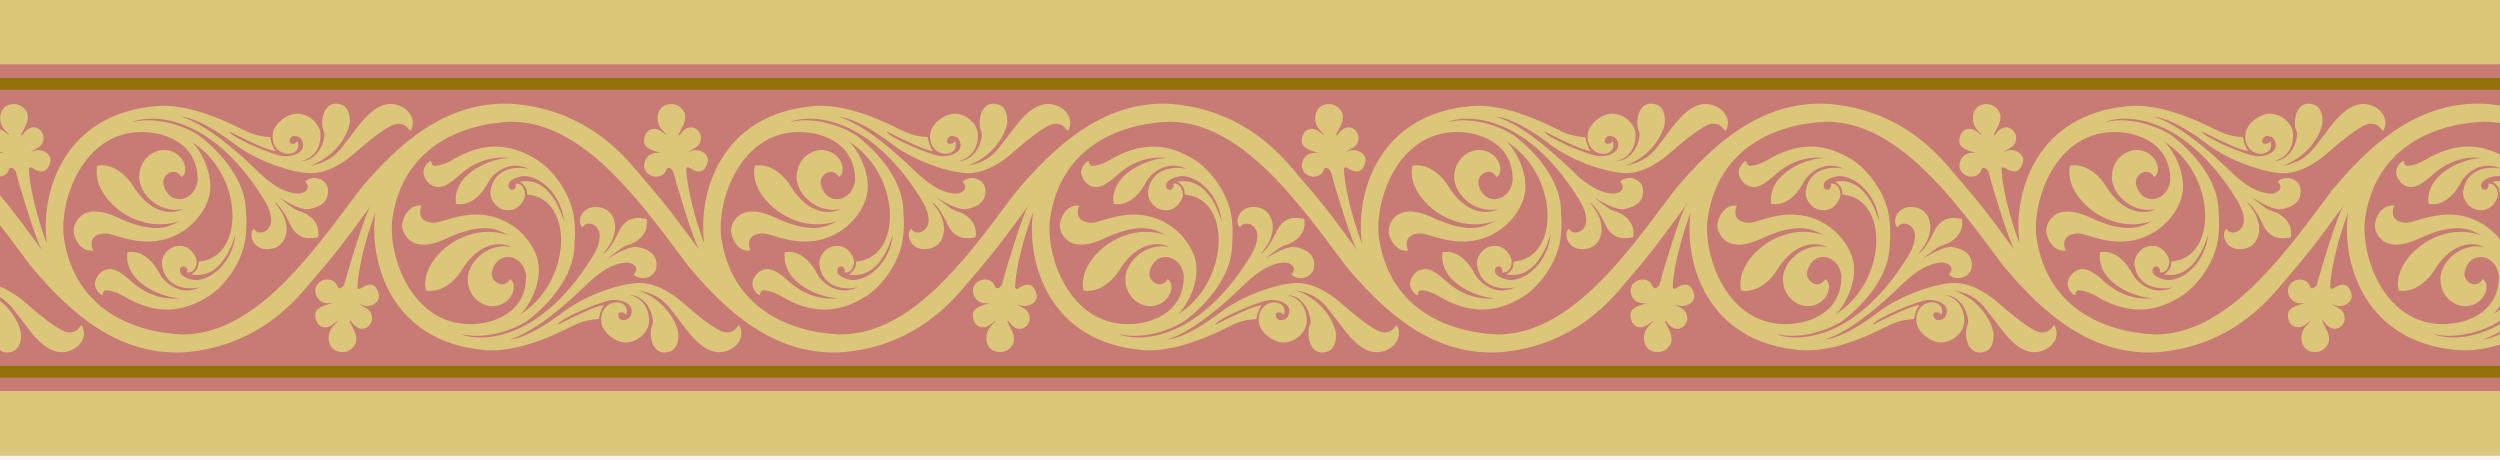 <svg width="375" height="69" viewBox="0 0 375 69" fill="none" xmlns="http://www.w3.org/2000/svg">
<rect x="0" y="0" width="375" height="69" fill="#333333" stroke="none"/>
<g clip-path="url(#clip0_50_2)">
<rect width="375" height="812" fill="#C87A75"/>
<rect y="68.297" width="375" height="77.583" fill="#F7F5F1"/>
<rect width="375" height="9.643" fill="#DCC67A"/>
<rect width="375" height="9.643" transform="matrix(1 0 0 -1 0 68.297)" fill="#DCC67A"/>
<rect y="11.721" width="375" height="1.746" fill="#917108"/>
<rect width="375" height="1.746" transform="matrix(1 0 0 -1 0 56.639)" fill="#917108"/>
<path fill-rule="evenodd" clip-rule="evenodd" d="M273.931 18.253C266.087 18.605 257.76 22.328 256.173 32.607C255.378 37.758 258.559 47.871 266.893 48.581C270.734 48.908 276.209 47.214 276.209 41.47C275.987 38.247 271.993 37.251 271.078 40.745C270.734 42.059 272.695 43.624 273.799 41.869C275.121 42.678 274.076 45.932 271.078 45.932C270.309 45.932 267.765 45.281 267.449 42.205C267.177 39.552 270.348 36.288 273.997 37.057C273.026 36.487 269.451 35.659 266.395 40.745C266.172 41.116 264.147 44.033 261.193 43.588C260.028 39.209 266.847 32.915 273.559 35.294C273.447 35.242 273.325 35.176 273.189 35.103C271.992 34.456 269.707 33.22 264.284 35.76C258.49 38.474 257.596 34.496 257.596 33.856C257.596 32.96 258.451 30.629 260.522 30.83C259.55 33.288 262.014 33.644 263.157 33.288C265.124 32.676 266.636 32.268 268.254 32.194C273.1 31.971 276.723 35.208 277.838 38.601C278.989 42.105 276.361 46.463 275.176 47.254C283.135 42.411 283.486 29.778 276.393 29.189C276.344 29.079 276.335 28.956 276.324 28.819C276.293 28.429 276.254 27.923 275.27 27.26C279.722 26.415 281.445 31.817 281.905 33.28C281.463 29.089 278.305 26.415 275.918 26.415C275.235 26.415 273.559 26.917 273.559 27.743V27.747C273.559 27.965 273.558 28.461 274.159 28.461C274.518 28.461 274.805 27.886 274.613 27.557C274.613 27.557 275.805 27.26 276.061 29.017C276.176 29.808 275.119 31.608 273.559 31.53C271.812 31.6 270.682 29.864 270.856 28.676C271.347 25.338 274.47 24.839 276.635 25.338C273.134 23.695 270.856 26.729 270.67 27.095C268.633 31.1 266.145 30.665 265.731 30.592C265.702 30.587 265.683 30.584 265.675 30.584C265.075 25.856 271.372 23.608 273.732 23.71C269.588 23.178 266.791 25.737 266.164 26.311C266.106 26.364 266.067 26.4 266.047 26.415C264.406 27.881 263.561 28.053 263.073 28.053C261.475 28.053 260.774 26.415 260.806 25.876C260.806 24.889 261.673 24.135 261.973 24.135C261.973 24.778 262.36 24.889 262.511 24.889C263.781 24.776 264.704 24.244 265.43 23.825C265.584 23.736 265.729 23.652 265.867 23.579C270.392 21.165 274.089 21.653 277.82 23.956C280.059 25.338 283.085 29.017 283.447 33.165C283.576 34.645 283.539 35.325 283.479 36.428C283.469 36.623 283.458 36.83 283.447 37.057C283.161 42.884 277.4 47.358 276.376 48.126C275.549 48.746 270.856 51.202 266.395 50.1C268.699 51.172 277.838 51.891 286.101 38.601C289.202 33.615 285.025 32.745 284.693 34.137C283.712 33.447 284.428 31.047 286.576 31.047C289.308 31.047 289.559 33.461 289.559 34.017C289.559 35.702 288.637 36.929 288.057 37.699C287.925 37.874 287.811 38.026 287.73 38.154C288.821 37.371 289.651 35.674 290.112 34.731C290.127 34.7 290.142 34.67 290.156 34.641C291.301 32.303 293.207 32.647 294.042 32.798C294.136 32.815 294.216 32.83 294.28 32.837C294.73 35.29 292.437 36.497 291.734 36.669C290.895 36.875 290.21 37.41 289.307 38.116C289.027 38.335 288.726 38.57 288.393 38.817C288.492 38.761 288.6 38.699 288.713 38.634C289.924 37.937 291.838 36.836 292.949 37.057C295.315 37.528 295.775 38.703 295.775 39.746C295.775 41.699 293.404 42.249 292.342 41.187C293.404 39.973 292.001 39.385 291.413 39.385C290.635 39.385 288.57 39.502 285.42 42.553C281.836 46.023 277.641 49.626 273.799 50.916C273.799 50.916 276.376 50.916 281.794 46.784C285.221 44.17 290.6 42.442 293.23 42.442C296.262 42.442 299.123 44.896 299.44 45.167L299.447 45.173C299.545 45.258 299.666 45.362 299.805 45.483C301.281 46.763 304.855 49.862 306.214 49.862C307.206 49.862 307.473 49.544 308.086 48.813C308.102 48.793 308.12 48.772 308.137 48.751C309.354 50.895 307.211 52.831 305.178 52.831C302.748 52.831 300.828 50.251 299.439 48.386C299.105 47.936 298.801 47.528 298.529 47.208C298.421 47.081 298.307 46.928 298.178 46.755C297.416 45.734 296.167 44.062 293.099 43.578C297.422 45.094 299.167 49.058 299.054 50.489C298.938 51.966 298.418 52.738 297.168 52.866C295.515 53.035 294.841 51.281 294.9 49.833C294.924 49.235 295.028 48.986 295.114 48.782C295.205 48.565 295.274 48.398 295.205 47.918C294.923 45.972 293.615 44.343 291.756 44.25C294.525 44.959 294.649 47.468 294.649 48.164C294.649 49.742 293.05 51.305 291.213 51.38C289.772 51.44 287.272 49.833 287.453 47.732C287.736 44.456 292.072 44.801 291.213 47.261C290.939 46.834 290.625 46.854 290.436 46.866C290.409 46.868 290.384 46.87 290.362 46.87C289.669 46.87 290.077 48.026 290.666 48.026C291.592 48.026 291.976 47.481 292.031 46.705C292.105 45.656 290.818 44.988 289.343 44.988C287.707 44.988 281.066 47.904 280.925 48.717C281.039 48.677 281.403 48.495 281.913 48.239C283.562 47.415 286.735 45.829 287.912 45.777C287.453 46.337 287.286 46.985 287.088 47.853C284.969 47.989 283.949 48.498 282.593 49.175C282.234 49.354 281.851 49.545 281.418 49.744L281.357 49.772C279.705 50.532 274.586 52.885 270.11 52.521C255.895 51.364 252.565 39.233 253.6 31.838C252.984 33.491 251.202 38.601 250.903 42.853C250.852 43.589 251.359 43.274 251.571 43.142C251.592 43.129 251.611 43.117 251.625 43.109C253.527 41.921 253.999 43.658 254.115 44.162C254.407 45.435 252.553 46.459 251.195 45.576C251.339 45.77 251.583 45.897 251.848 46.035C252.375 46.31 252.987 46.629 253.085 47.602C253.222 48.961 251.376 50.375 249.939 48.191C249.765 47.926 249.748 48.265 249.765 48.313C249.798 48.404 249.881 48.554 249.986 48.742C250.279 49.27 250.744 50.105 250.744 50.824C250.744 52.018 249.623 52.902 248.51 52.818C247.251 52.722 246.589 51.858 246.589 50.698C246.589 49.576 247.221 48.95 247.627 48.547C247.806 48.37 247.941 48.236 247.959 48.122C246.735 49.091 246.466 49.088 246.124 49.083C246.1 49.083 246.076 49.082 246.051 49.082C245.152 49.082 244.668 48.38 244.575 47.455C244.402 46.211 245.861 45.818 246.96 45.523C247.029 45.504 247.096 45.486 247.162 45.468C244.968 45.756 244.575 44.162 244.575 43.614C244.575 42.481 245.616 41.928 246.297 41.928C247.476 41.928 247.744 42.591 247.888 42.95C247.914 43.015 247.936 43.07 247.959 43.109C248.155 43.445 248.89 43.109 249.011 42.401C249.104 41.855 252.174 31.497 253.024 30.654C253.024 30.654 251.798 29.454 251.16 28.568C257.049 21.48 264.284 15.06 274.159 15.574C283.835 16.335 289.341 21.598 292.342 25.086C296.936 30.426 297.867 31.605 302.153 37.472C301.102 35.564 298.429 26.53 298.342 26.021C298.222 25.313 297.486 24.978 297.291 25.313C297.268 25.353 297.246 25.408 297.22 25.473C297.075 25.831 296.808 26.495 295.628 26.495C294.948 26.495 293.907 25.942 293.907 24.808C293.907 24.261 294.299 22.666 296.493 22.955C296.428 22.937 296.36 22.919 296.291 22.9C295.193 22.604 293.734 22.212 293.907 20.968C294 20.043 294.483 19.34 295.382 19.34C295.408 19.34 295.432 19.34 295.456 19.34C295.798 19.335 296.067 19.331 297.291 20.3C297.272 20.187 297.137 20.053 296.959 19.876C296.553 19.473 295.921 18.847 295.921 17.724C295.921 16.564 296.583 15.701 297.841 15.605C298.955 15.52 300.076 16.404 300.076 17.599C300.076 18.318 299.611 19.153 299.317 19.681C299.212 19.869 299.129 20.018 299.097 20.109C299.08 20.157 299.097 20.496 299.271 20.232C300.708 18.048 302.553 19.462 302.417 20.821C302.319 21.794 301.706 22.113 301.18 22.387C300.915 22.526 300.671 22.653 300.527 22.846C301.885 21.964 303.739 22.988 303.447 24.261C303.331 24.764 302.858 26.502 300.957 25.313C300.942 25.305 300.924 25.294 300.903 25.28C300.691 25.149 300.183 24.834 300.235 25.569C300.533 29.822 302.316 34.931 302.932 36.584C301.897 29.19 305.227 17.059 319.442 15.902C323.917 15.538 329.036 17.891 330.689 18.651L330.75 18.679C331.183 18.878 331.565 19.068 331.924 19.247C333.281 19.924 334.301 20.433 336.42 20.57C336.618 21.437 336.785 22.085 337.244 22.645C336.067 22.593 332.894 21.007 331.245 20.183C330.735 19.928 330.37 19.746 330.257 19.705C330.398 20.519 337.039 23.435 338.675 23.435C340.149 23.435 341.436 22.767 341.362 21.717C341.308 20.941 340.923 20.397 339.998 20.397C339.408 20.397 339 21.553 339.693 21.553C339.715 21.553 339.74 21.555 339.768 21.556C339.957 21.568 340.271 21.588 340.545 21.162C341.404 23.622 337.068 23.967 336.785 20.69C336.603 18.59 339.104 16.983 340.545 17.042C342.381 17.118 343.981 18.68 343.981 20.259C343.981 20.954 343.857 23.463 341.087 24.173C342.947 24.08 344.255 22.45 344.536 20.504C344.606 20.024 344.536 19.858 344.445 19.641C344.36 19.437 344.256 19.188 344.231 18.59C344.173 17.142 344.847 15.387 346.5 15.557C347.75 15.685 348.27 16.456 348.386 17.934C348.499 19.364 346.754 23.328 342.431 24.845C345.499 24.361 346.748 22.688 347.509 21.668C347.638 21.495 347.753 21.341 347.861 21.215C348.133 20.894 348.437 20.486 348.771 20.037C350.16 18.171 352.08 15.592 354.509 15.592C356.542 15.592 358.686 17.528 357.469 19.671L357.417 19.61C356.805 18.879 356.538 18.561 355.546 18.561C354.186 18.561 350.613 21.659 349.136 22.94C348.997 23.06 348.877 23.165 348.779 23.249L348.771 23.255C348.455 23.527 345.594 25.981 342.561 25.981C339.932 25.981 334.553 24.253 331.126 21.639C325.708 17.507 323.131 17.507 323.131 17.507C326.972 18.796 331.167 22.399 334.752 25.87C337.902 28.92 339.967 29.037 340.745 29.037C341.332 29.037 342.736 28.449 341.674 27.235C342.736 26.174 345.106 26.724 345.106 28.677C345.106 29.72 344.647 30.894 342.281 31.365C341.17 31.586 339.256 30.486 338.045 29.789C337.931 29.724 337.824 29.662 337.724 29.605C338.058 29.852 338.359 30.088 338.639 30.307C339.542 31.013 340.226 31.547 341.066 31.753C341.768 31.926 344.062 33.132 343.611 35.585C343.547 35.593 343.467 35.608 343.374 35.624C342.539 35.775 340.633 36.119 339.488 33.782C339.473 33.753 339.459 33.723 339.444 33.692C338.983 32.749 338.153 31.052 337.061 30.268C337.143 30.396 337.257 30.548 337.389 30.724C337.968 31.494 338.891 32.721 338.891 34.405C338.891 34.962 338.639 37.375 335.908 37.375C333.76 37.375 333.044 34.975 334.025 34.286C334.357 35.678 338.533 34.808 335.433 29.822C327.17 16.532 318.03 17.25 315.727 18.323C320.188 17.22 324.88 19.676 325.708 20.297C326.732 21.065 332.493 25.539 332.778 31.365C332.789 31.593 332.801 31.8 332.811 31.994C332.871 33.098 332.907 33.778 332.778 35.258C332.416 39.406 329.39 43.085 327.152 44.467C323.421 46.77 319.724 47.258 315.199 44.844C315.061 44.77 314.916 44.686 314.762 44.598C314.036 44.179 313.112 43.647 311.843 43.533C311.691 43.533 311.304 43.645 311.304 44.287C311.005 44.287 310.138 43.533 310.138 42.546C310.106 42.008 310.806 40.37 312.404 40.37C312.893 40.37 313.738 40.541 315.378 42.008C315.398 42.023 315.438 42.059 315.496 42.112C316.122 42.685 318.919 45.244 323.063 44.713C320.703 44.814 314.406 42.566 315.007 37.839C315.015 37.839 315.034 37.835 315.062 37.83C315.477 37.758 317.965 37.323 320.002 41.328C320.188 41.693 322.465 44.727 325.967 43.085C323.801 43.584 320.679 43.085 320.188 39.747C320.013 38.558 321.144 36.823 322.89 36.893C324.45 36.815 325.508 38.615 325.393 39.406C325.137 41.163 323.945 40.866 323.945 40.866C324.136 40.536 323.849 39.962 323.49 39.962C322.89 39.962 322.89 40.458 322.89 40.676V40.68C322.89 41.505 324.566 42.008 325.249 42.008C327.636 42.008 330.795 39.334 331.236 35.143C330.777 36.606 329.054 42.008 324.602 41.163C325.585 40.5 325.625 39.994 325.656 39.604C325.666 39.467 325.676 39.344 325.725 39.234C332.817 38.645 332.467 26.012 324.508 21.169C325.693 21.959 328.321 26.317 327.17 29.822C326.055 33.214 322.431 36.451 317.586 36.229C315.968 36.155 314.456 35.746 312.489 35.134C311.346 34.778 308.881 35.134 309.854 37.593C307.783 37.794 306.928 35.463 306.928 34.566C306.928 33.926 307.822 29.949 313.615 32.663C319.038 35.203 321.324 33.967 322.521 33.32C322.657 33.246 322.779 33.18 322.89 33.128C316.178 35.507 309.36 29.213 310.524 24.835C313.479 24.39 315.503 27.306 315.727 27.677C318.783 32.764 322.358 31.935 323.328 31.365C319.68 32.134 316.509 28.871 316.781 26.218C317.097 23.142 319.641 22.491 320.41 22.491C323.407 22.491 324.452 25.745 323.131 26.553C322.027 24.798 320.066 26.364 320.41 27.677C321.324 31.171 325.319 30.176 325.541 26.953C325.541 21.209 320.066 19.515 316.224 19.842C307.891 20.552 304.709 30.665 305.505 35.816C307.092 46.095 315.419 49.818 323.262 50.169C333.69 50.169 341.907 39.141 348.689 30.039C349.058 29.544 349.423 29.055 349.783 28.573C350.603 29.191 351.094 29.743 351.746 30.536C347.278 36.656 346.342 37.91 341.674 43.336C338.673 46.824 333.166 52.087 323.49 52.848C313.616 53.363 306.382 46.944 300.493 39.857C300.492 39.858 300.491 39.858 300.49 39.859C300.146 39.399 299.798 38.932 299.445 38.459C292.65 29.343 284.384 18.253 273.931 18.253Z" fill="#DCC67A"/>
<path fill-rule="evenodd" clip-rule="evenodd" d="M76.645 18.253C68.801 18.605 60.475 22.328 58.888 32.607C58.092 37.758 61.274 47.871 69.607 48.581C73.448 48.908 78.924 47.214 78.924 41.47C78.701 38.247 74.707 37.251 73.792 40.745C73.448 42.059 75.409 43.624 76.514 41.869C77.835 42.678 76.79 45.932 73.792 45.932C73.023 45.932 70.479 45.281 70.164 42.205C69.892 39.552 73.063 36.288 76.711 37.057C75.74 36.487 72.166 35.659 69.109 40.745C68.886 41.116 66.861 44.033 63.907 43.588C62.743 39.209 69.561 32.915 76.273 35.294C76.162 35.242 76.04 35.176 75.903 35.103C74.707 34.456 72.421 33.22 66.998 35.76C61.205 38.474 60.311 34.496 60.311 33.856C60.311 32.96 61.166 30.629 63.237 30.83C62.264 33.288 64.728 33.644 65.871 33.288C67.839 32.676 69.351 32.268 70.968 32.194C75.814 31.971 79.438 35.208 80.552 38.601C81.703 42.105 79.076 46.463 77.891 47.254C85.85 42.411 86.2 29.778 79.108 29.189C79.059 29.079 79.049 28.956 79.038 28.819C79.008 28.429 78.968 27.923 77.984 27.26C82.437 26.415 84.16 31.817 84.619 33.28C84.178 29.089 81.019 26.415 78.632 26.415C77.949 26.415 76.273 26.917 76.273 27.743V27.747C76.273 27.965 76.273 28.461 76.873 28.461C77.232 28.461 77.519 27.886 77.327 27.557C77.327 27.557 78.519 27.26 78.775 29.017C78.891 29.808 77.833 31.608 76.273 31.53C74.527 31.6 73.396 29.864 73.571 28.676C74.061 25.338 77.184 24.839 79.35 25.338C75.848 23.695 73.571 26.729 73.385 27.095C71.347 31.1 68.859 30.665 68.445 30.592C68.416 30.587 68.398 30.584 68.39 30.584C67.789 25.856 74.086 23.608 76.446 23.71C72.302 23.178 69.505 25.737 68.878 26.311C68.82 26.364 68.781 26.4 68.761 26.415C67.121 27.881 66.276 28.053 65.787 28.053C64.189 28.053 63.489 26.415 63.52 25.876C63.52 24.889 64.387 24.135 64.687 24.135C64.687 24.778 65.074 24.889 65.225 24.889C66.495 24.776 67.418 24.244 68.144 23.825C68.299 23.736 68.444 23.652 68.581 23.579C73.107 21.165 76.803 21.653 80.534 23.956C82.773 25.338 85.799 29.017 86.161 33.165C86.29 34.645 86.253 35.325 86.194 36.428C86.183 36.623 86.172 36.83 86.161 37.057C85.876 42.884 80.115 47.358 79.091 48.126C78.263 48.746 73.571 51.202 69.109 50.1C71.413 51.172 80.552 51.891 88.816 38.601C91.916 33.615 87.739 32.745 87.408 34.137C86.427 33.447 87.142 31.047 89.29 31.047C92.022 31.047 92.274 33.461 92.274 34.017C92.274 35.702 91.351 36.929 90.772 37.699C90.64 37.874 90.525 38.026 90.444 38.154C91.535 37.371 92.365 35.674 92.826 34.731C92.841 34.7 92.856 34.67 92.871 34.641C94.015 32.303 95.922 32.647 96.757 32.798C96.85 32.815 96.93 32.83 96.994 32.837C97.445 35.29 95.151 36.497 94.448 36.669C93.609 36.875 92.925 37.41 92.022 38.116C91.742 38.335 91.44 38.57 91.107 38.817C91.207 38.761 91.314 38.699 91.427 38.634C92.639 37.937 94.552 36.836 95.663 37.057C98.03 37.528 98.489 38.703 98.489 39.746C98.489 41.699 96.118 42.249 95.056 41.187C96.118 39.973 94.715 39.385 94.127 39.385C93.35 39.385 91.285 39.502 88.134 42.553C84.55 46.023 80.355 49.626 76.514 50.916C76.514 50.916 79.091 50.916 84.508 46.784C87.936 44.17 93.314 42.442 95.944 42.442C98.977 42.442 101.837 44.896 102.154 45.167L102.161 45.173C102.26 45.258 102.38 45.362 102.519 45.483C103.996 46.763 107.569 49.862 108.929 49.862C109.921 49.862 110.187 49.544 110.8 48.813C110.817 48.793 110.834 48.772 110.852 48.751C112.069 50.895 109.925 52.831 107.892 52.831C105.462 52.831 103.542 50.251 102.154 48.386C101.819 47.936 101.516 47.528 101.243 47.208C101.136 47.081 101.021 46.928 100.892 46.755C100.13 45.734 98.882 44.062 95.814 43.578C100.136 45.094 101.882 49.058 101.769 50.489C101.652 51.966 101.132 52.738 99.883 52.866C98.229 53.035 97.556 51.281 97.614 49.833C97.638 49.235 97.743 48.986 97.828 48.782C97.919 48.565 97.989 48.398 97.919 47.918C97.637 45.972 96.33 44.343 94.47 44.25C97.239 44.959 97.364 47.468 97.364 48.164C97.364 49.742 95.764 51.305 93.927 51.38C92.487 51.44 89.986 49.833 90.168 47.732C90.451 44.456 94.787 44.801 93.927 47.261C93.654 46.834 93.34 46.854 93.151 46.866C93.123 46.868 93.098 46.87 93.076 46.87C92.383 46.87 92.791 48.026 93.381 48.026C94.306 48.026 94.69 47.481 94.745 46.705C94.819 45.656 93.532 44.988 92.058 44.988C90.421 44.988 83.78 47.904 83.639 48.717C83.753 48.677 84.117 48.495 84.628 48.239C86.276 47.415 89.45 45.829 90.626 45.777C90.168 46.337 90 46.985 89.803 47.853C87.684 47.989 86.664 48.498 85.307 49.175C84.948 49.354 84.565 49.545 84.133 49.744L84.072 49.772C82.419 50.532 77.3 52.885 72.825 52.521C58.609 51.364 55.279 39.233 56.314 31.838C55.699 33.491 53.916 38.601 53.618 42.853C53.566 43.589 54.073 43.274 54.285 43.142C54.307 43.129 54.325 43.117 54.34 43.109C56.241 41.921 56.714 43.658 56.829 44.162C57.122 45.435 55.268 46.459 53.91 45.576C54.054 45.77 54.297 45.897 54.563 46.035C55.089 46.31 55.702 46.629 55.8 47.602C55.936 48.961 54.091 50.375 52.654 48.191C52.48 47.926 52.462 48.265 52.48 48.313C52.512 48.404 52.595 48.554 52.7 48.742C52.994 49.27 53.458 50.105 53.458 50.824C53.458 52.018 52.338 52.902 51.224 52.818C49.965 52.722 49.304 51.858 49.304 50.698C49.304 49.576 49.935 48.95 50.342 48.547C50.52 48.37 50.655 48.236 50.674 48.122C49.45 49.091 49.181 49.088 48.839 49.083C48.815 49.083 48.79 49.082 48.765 49.082C47.866 49.082 47.383 48.38 47.29 47.455C47.116 46.211 48.575 45.818 49.674 45.523C49.743 45.504 49.81 45.486 49.876 45.468C47.682 45.756 47.29 44.162 47.29 43.614C47.29 42.481 48.331 41.928 49.011 41.928C50.191 41.928 50.458 42.591 50.602 42.95C50.629 43.015 50.651 43.07 50.674 43.109C50.869 43.445 51.604 43.109 51.725 42.401C51.818 41.855 54.888 31.497 55.738 30.654C55.738 30.654 54.512 29.454 53.874 28.568C59.763 21.48 66.998 15.06 76.873 15.574C86.549 16.335 92.056 21.598 95.056 25.086C99.65 30.426 100.582 31.605 104.867 37.472C103.817 35.564 101.144 26.53 101.057 26.021C100.936 25.313 100.201 24.978 100.005 25.313C99.983 25.353 99.96 25.408 99.934 25.473C99.79 25.831 99.522 26.495 98.343 26.495C97.662 26.495 96.621 25.942 96.621 24.808C96.621 24.261 97.014 22.666 99.208 22.955C99.142 22.937 99.075 22.919 99.006 22.9C97.907 22.604 96.448 22.212 96.621 20.968C96.714 20.043 97.198 19.34 98.097 19.34C98.122 19.34 98.146 19.34 98.17 19.34C98.512 19.335 98.781 19.331 100.005 20.3C99.987 20.187 99.852 20.053 99.673 19.876C99.267 19.473 98.635 18.847 98.635 17.724C98.635 16.564 99.297 15.701 100.556 15.605C101.669 15.52 102.79 16.404 102.79 17.599C102.79 18.318 102.325 19.153 102.032 19.681C101.927 19.869 101.844 20.018 101.811 20.109C101.794 20.157 101.811 20.496 101.985 20.232C103.422 18.048 105.268 19.462 105.131 20.821C105.033 21.794 104.421 22.113 103.894 22.387C103.629 22.526 103.385 22.653 103.241 22.846C104.599 21.964 106.453 22.988 106.161 24.261C106.045 24.764 105.573 26.502 103.671 25.313C103.657 25.305 103.638 25.294 103.617 25.28C103.405 25.149 102.898 24.834 102.949 25.569C103.248 29.822 105.03 34.931 105.646 36.584C104.611 29.19 107.941 17.059 122.156 15.902C126.632 15.538 131.751 17.891 133.403 18.651L133.464 18.679C133.897 18.878 134.28 19.068 134.639 19.247C135.995 19.924 137.015 20.433 139.134 20.57C139.332 21.437 139.499 22.085 139.958 22.645C138.782 22.593 135.608 21.007 133.959 20.183C133.449 19.928 133.085 19.746 132.971 19.705C133.112 20.519 139.753 23.435 141.39 23.435C142.864 23.435 144.151 22.767 144.077 21.717C144.022 20.941 143.638 20.397 142.712 20.397C142.123 20.397 141.715 21.553 142.408 21.553C142.43 21.553 142.455 21.555 142.482 21.556C142.671 21.568 142.985 21.588 143.259 21.162C144.118 23.622 139.782 23.967 139.499 20.69C139.318 18.59 141.818 16.983 143.259 17.042C145.096 17.118 146.695 18.68 146.695 20.259C146.695 20.954 146.571 23.463 143.802 24.173C145.661 24.08 146.969 22.45 147.251 20.504C147.32 20.024 147.251 19.858 147.16 19.641C147.074 19.437 146.97 19.188 146.946 18.59C146.887 17.142 147.561 15.387 149.214 15.557C150.464 15.685 150.984 16.456 151.1 17.934C151.213 19.364 149.468 23.328 145.145 24.845C148.213 24.361 149.462 22.688 150.224 21.668C150.353 21.495 150.467 21.341 150.575 21.215C150.847 20.894 151.151 20.486 151.485 20.037C152.874 18.171 154.794 15.592 157.224 15.592C159.257 15.592 161.4 17.528 160.183 19.671L160.132 19.61C159.519 18.879 159.252 18.561 158.26 18.561C156.901 18.561 153.327 21.659 151.851 22.94C151.712 23.06 151.591 23.165 151.493 23.249L151.486 23.255C151.169 23.527 148.309 25.981 145.276 25.981C142.646 25.981 137.267 24.253 133.84 21.639C128.422 17.507 125.845 17.507 125.845 17.507C129.687 18.796 133.882 22.399 137.466 25.87C140.616 28.92 142.681 29.037 143.459 29.037C144.047 29.037 145.45 28.449 144.388 27.235C145.45 26.174 147.821 26.724 147.821 28.677C147.821 29.72 147.361 30.894 144.995 31.365C143.884 31.586 141.97 30.486 140.759 29.789C140.646 29.724 140.538 29.662 140.439 29.605C140.772 29.852 141.073 30.088 141.354 30.307C142.257 31.013 142.941 31.547 143.78 31.753C144.483 31.926 146.777 33.132 146.326 35.585C146.262 35.593 146.182 35.608 146.088 35.624C145.253 35.775 143.347 36.119 142.202 33.782C142.188 33.753 142.173 33.723 142.158 33.692C141.697 32.749 140.867 31.052 139.776 30.268C139.857 30.396 139.971 30.548 140.103 30.724C140.683 31.494 141.605 32.721 141.605 34.405C141.605 34.962 141.354 37.375 138.622 37.375C136.474 37.375 135.758 34.975 136.739 34.286C137.071 35.678 141.248 34.808 138.148 29.822C129.884 16.532 120.745 17.25 118.441 18.323C122.902 17.22 127.595 19.676 128.422 20.297C129.446 21.065 135.207 25.539 135.493 31.365C135.504 31.593 135.515 31.8 135.525 31.994C135.585 33.098 135.622 33.778 135.493 35.258C135.131 39.406 132.105 43.085 129.866 44.467C126.135 46.77 122.438 47.258 117.913 44.844C117.775 44.77 117.63 44.686 117.476 44.598C116.75 44.179 115.827 43.647 114.557 43.533C114.406 43.533 114.019 43.645 114.019 44.287C113.719 44.287 112.852 43.533 112.852 42.546C112.82 42.008 113.521 40.37 115.119 40.37C115.607 40.37 116.453 40.541 118.093 42.008C118.113 42.023 118.152 42.059 118.21 42.112C118.837 42.685 121.634 45.244 125.778 44.713C123.418 44.814 117.121 42.566 117.721 37.839C117.73 37.839 117.748 37.835 117.777 37.83C118.191 37.758 120.679 37.323 122.717 41.328C122.902 41.693 125.18 44.727 128.681 43.085C126.516 43.584 123.393 43.085 122.902 39.747C122.728 38.558 123.858 36.823 125.605 36.893C127.165 36.815 128.222 38.615 128.107 39.406C127.851 41.163 126.659 40.866 126.659 40.866C126.851 40.536 126.564 39.962 126.205 39.962C125.604 39.962 125.605 40.458 125.605 40.676V40.68C125.605 41.505 127.281 42.008 127.964 42.008C130.351 42.008 133.509 39.334 133.951 35.143C133.491 36.606 131.768 42.008 127.316 41.163C128.3 40.5 128.339 39.994 128.37 39.604C128.381 39.467 128.39 39.344 128.439 39.234C135.532 38.645 135.181 26.012 127.223 21.169C128.407 21.959 131.035 26.317 129.884 29.822C128.769 33.214 125.146 36.451 120.3 36.229C118.682 36.155 117.17 35.746 115.203 35.134C114.06 34.778 111.596 35.134 112.568 37.593C110.497 37.794 109.642 35.463 109.642 34.566C109.642 33.926 110.536 29.949 116.33 32.663C121.753 35.203 124.038 33.967 125.235 33.32C125.371 33.246 125.494 33.18 125.605 33.128C118.893 35.507 112.075 29.213 113.239 24.835C116.193 24.39 118.218 27.306 118.441 27.677C121.497 32.764 125.072 31.935 126.043 31.365C122.394 32.134 119.223 28.871 119.495 26.218C119.811 23.142 122.355 22.491 123.124 22.491C126.122 22.491 127.167 25.745 125.845 26.553C124.741 24.798 122.78 26.364 123.124 27.677C124.039 31.171 128.033 30.176 128.255 26.953C128.255 21.209 122.78 19.515 118.939 19.842C110.605 20.552 107.424 30.665 108.219 35.816C109.806 46.095 118.133 49.818 125.977 50.169C136.436 50.169 144.453 39.416 151.226 30.331C151.572 29.866 151.915 29.406 152.256 28.952C152.507 29.141 152.743 29.298 152.968 29.449C153.479 29.791 153.936 30.096 154.388 30.647C149.92 36.767 149.056 37.91 144.388 43.336C141.387 46.824 135.881 52.087 126.205 52.848C116.331 53.363 109.096 46.944 103.208 39.857C103.207 39.858 103.206 39.858 103.205 39.859C102.86 39.399 102.512 38.932 102.16 38.459C95.365 29.343 87.098 18.253 76.645 18.253Z" fill="#DCC67A"/>
<path fill-rule="evenodd" clip-rule="evenodd" d="M-21.968 18.253C-29.811 18.605 -38.138 22.328 -39.725 32.607C-40.52 37.758 -37.339 47.871 -29.006 48.581C-25.164 48.908 -19.689 47.214 -19.689 41.47C-19.911 38.247 -23.906 37.251 -24.82 40.745C-25.164 42.059 -23.203 43.624 -22.099 41.869C-20.777 42.678 -21.823 45.932 -24.82 45.932C-25.589 45.932 -28.133 45.281 -28.449 42.205C-28.721 39.552 -25.55 36.288 -21.902 37.057C-22.872 36.487 -26.447 35.659 -29.503 40.745C-29.726 41.116 -31.751 44.033 -34.706 43.588C-35.87 39.209 -29.052 32.915 -22.34 35.294C-22.451 35.242 -22.573 35.176 -22.709 35.103C-23.906 34.456 -26.192 33.22 -31.614 35.76C-37.408 38.474 -38.302 34.496 -38.302 33.856C-38.302 32.96 -37.447 30.629 -35.376 30.83C-36.349 33.288 -33.884 33.644 -32.741 33.288C-30.774 32.676 -29.262 32.268 -27.644 32.194C-22.799 31.971 -19.175 35.208 -18.06 38.601C-16.909 42.105 -19.537 46.463 -20.722 47.254C-12.763 42.411 -12.412 29.778 -19.505 29.189C-19.554 29.079 -19.563 28.956 -19.574 28.819C-19.605 28.429 -19.644 27.923 -20.628 27.26C-16.176 26.415 -14.453 31.817 -13.993 33.28C-14.435 29.089 -17.594 26.415 -19.981 26.415C-20.664 26.415 -22.34 26.917 -22.34 27.743V27.747C-22.34 27.965 -22.34 28.461 -21.739 28.461C-21.381 28.461 -21.093 27.886 -21.285 27.557C-21.285 27.557 -20.093 27.26 -19.837 29.017C-19.722 29.808 -20.78 31.608 -22.34 31.53C-24.086 31.6 -25.216 29.864 -25.042 28.676C-24.551 25.338 -21.429 24.839 -19.263 25.338C-22.765 23.695 -25.042 26.729 -25.228 27.095C-27.265 31.1 -29.753 30.665 -30.168 30.592C-30.196 30.587 -30.215 30.584 -30.223 30.584C-30.823 25.856 -24.527 23.608 -22.166 23.71C-26.311 23.178 -29.108 25.737 -29.734 26.311C-29.792 26.364 -29.831 26.4 -29.852 26.415C-31.492 27.881 -32.337 28.053 -32.825 28.053C-34.423 28.053 -35.124 26.415 -35.092 25.876C-35.092 24.889 -34.225 24.135 -33.926 24.135C-33.926 24.778 -33.539 24.889 -33.387 24.889C-32.118 24.776 -31.194 24.244 -30.468 23.825C-30.314 23.736 -30.169 23.652 -30.031 23.579C-25.506 21.165 -21.809 21.653 -18.078 23.956C-15.84 25.338 -12.813 29.017 -12.452 33.165C-12.322 34.645 -12.359 35.325 -12.419 36.428C-12.429 36.623 -12.441 36.83 -12.452 37.057C-12.737 42.884 -18.498 47.358 -19.522 48.126C-20.35 48.746 -25.042 51.202 -29.503 50.1C-27.2 51.172 -18.06 51.891 -9.797 38.601C-6.696 33.615 -10.873 32.745 -11.205 34.137C-12.186 33.447 -11.47 31.047 -9.322 31.047C-6.591 31.047 -6.339 33.461 -6.339 34.017C-6.339 35.702 -7.262 36.929 -7.841 37.699C-7.973 37.874 -8.087 38.026 -8.168 38.154C-7.077 37.371 -6.247 35.674 -5.786 34.731C-5.771 34.7 -5.756 34.67 -5.742 34.641C-4.597 32.303 -2.691 32.647 -1.856 32.798C-1.762 32.815 -1.683 32.83 -1.619 32.837C-1.168 35.29 -3.462 36.497 -4.164 36.669C-5.004 36.875 -5.688 37.41 -6.591 38.116C-6.871 38.335 -7.172 38.57 -7.506 38.817C-7.406 38.761 -7.299 38.699 -7.185 38.634C-5.974 37.937 -4.06 36.836 -2.949 37.057C-0.583 37.528 -0.123 38.703 -0.123 39.746C-0.123 41.699 -2.494 42.249 -3.556 41.187C-2.494 39.973 -3.897 39.385 -4.485 39.385C-5.263 39.385 -7.328 39.502 -10.478 42.553C-14.062 46.023 -18.258 49.626 -22.099 50.916C-22.099 50.916 -19.522 50.916 -14.104 46.784C-10.677 44.17 -5.298 42.442 -2.669 42.442C0.364 42.442 3.225 44.896 3.541 45.167L3.549 45.173C3.647 45.258 3.768 45.362 3.907 45.483C5.383 46.763 8.956 49.862 10.316 49.862C11.308 49.862 11.575 49.544 12.187 48.813C12.204 48.793 12.222 48.772 12.239 48.751C13.456 50.895 11.312 52.831 9.28 52.831C6.85 52.831 4.93 50.251 3.541 48.386C3.207 47.936 2.903 47.528 2.631 47.208C2.523 47.081 2.408 46.928 2.279 46.755C1.518 45.734 0.269 44.062 -2.799 43.578C1.524 45.094 3.269 49.058 3.156 50.489C3.04 51.966 2.52 52.738 1.27 52.866C-0.383 53.035 -1.057 51.281 -0.998 49.833C-0.974 49.235 -0.87 48.986 -0.784 48.782C-0.694 48.565 -0.624 48.398 -0.693 47.918C-0.975 45.972 -2.283 44.343 -4.142 44.25C-1.373 44.959 -1.249 47.468 -1.249 48.164C-1.249 49.742 -2.849 51.305 -4.685 51.38C-6.126 51.44 -8.626 49.833 -8.445 47.732C-8.162 44.456 -3.826 44.801 -4.685 47.261C-4.959 46.834 -5.273 46.854 -5.462 46.866C-5.49 46.868 -5.515 46.87 -5.537 46.87C-6.23 46.87 -5.822 48.026 -5.232 48.026C-4.307 48.026 -3.922 47.481 -3.867 46.705C-3.793 45.656 -5.08 44.988 -6.555 44.988C-8.191 44.988 -14.832 47.904 -14.973 48.717C-14.86 48.677 -14.495 48.495 -13.985 48.239C-12.336 47.415 -9.163 45.829 -7.986 45.777C-8.445 46.337 -8.612 46.985 -8.81 47.853C-10.929 47.989 -11.949 48.498 -13.306 49.175C-13.665 49.354 -14.047 49.545 -14.48 49.744L-14.541 49.772C-16.194 50.532 -21.313 52.885 -25.788 52.521C-40.003 51.364 -43.333 39.233 -42.298 31.838C-42.914 33.491 -44.697 38.601 -44.995 42.853C-45.047 43.589 -44.539 43.274 -44.327 43.142C-44.306 43.129 -44.287 43.117 -44.273 43.109C-42.372 41.921 -41.899 43.658 -41.783 44.162C-41.491 45.435 -43.345 46.459 -44.703 45.576C-44.559 45.77 -44.315 45.897 -44.05 46.035C-43.524 46.31 -42.911 46.629 -42.813 47.602C-42.676 48.961 -44.522 50.375 -45.959 48.191C-46.133 47.926 -46.15 48.265 -46.133 48.313C-46.1 48.404 -46.017 48.554 -45.913 48.742C-45.619 49.27 -45.154 50.105 -45.154 50.824C-45.154 52.018 -46.275 52.902 -47.389 52.818C-48.647 52.722 -49.309 51.858 -49.309 50.698C-49.309 49.576 -48.677 48.95 -48.271 48.547C-48.093 48.37 -47.957 48.236 -47.939 48.122C-49.163 49.091 -49.432 49.088 -49.774 49.083C-49.798 49.083 -49.822 49.082 -49.847 49.082C-50.746 49.082 -51.23 48.38 -51.323 47.455C-51.496 46.211 -50.037 45.818 -48.939 45.523C-48.87 45.504 -48.802 45.486 -48.736 45.468C-50.931 45.756 -51.323 44.162 -51.323 43.614C-51.323 42.481 -50.282 41.928 -49.602 41.928C-48.422 41.928 -48.155 42.591 -48.01 42.95C-47.984 43.015 -47.962 43.07 -47.939 43.109C-47.743 43.445 -47.008 43.109 -46.887 42.401C-46.794 41.855 -43.725 31.497 -42.875 30.654C-42.875 30.654 -44.1 29.454 -44.738 28.568C-38.85 21.48 -31.614 15.06 -21.739 15.574C-12.064 16.335 -6.557 21.598 -3.556 25.086C1.037 30.426 1.969 31.605 6.255 37.472C5.204 35.564 2.531 26.53 2.444 26.021C2.323 25.313 1.588 24.978 1.393 25.313C1.37 25.353 1.348 25.408 1.322 25.473C1.177 25.831 0.91 26.495 -0.27 26.495C-0.95 26.495 -1.991 25.942 -1.991 24.808C-1.991 24.261 -1.599 22.666 0.595 22.955C0.53 22.937 0.462 22.919 0.393 22.9C-0.705 22.604 -2.165 22.212 -1.991 20.968C-1.898 20.043 -1.415 19.34 -0.516 19.34C-0.491 19.34 -0.466 19.34 -0.442 19.34C-0.1 19.335 0.169 19.331 1.393 20.3C1.374 20.187 1.239 20.053 1.061 19.876C0.654 19.473 0.023 18.847 0.023 17.724C0.023 16.564 0.685 15.701 1.943 15.605C3.057 15.52 4.178 16.404 4.178 17.599C4.178 18.318 3.713 19.153 3.419 19.681C3.314 19.869 3.231 20.018 3.199 20.109C3.182 20.157 3.199 20.496 3.373 20.232C4.81 18.048 6.655 19.462 6.519 20.821C6.421 21.794 5.808 22.113 5.282 22.387C5.016 22.526 4.773 22.653 4.629 22.846C5.987 21.964 7.841 22.988 7.548 24.261C7.433 24.764 6.96 26.502 5.059 25.313C5.044 25.305 5.026 25.294 5.005 25.28C4.792 25.149 4.285 24.834 4.337 25.569C4.635 29.822 6.418 34.931 7.033 36.584C5.998 29.19 9.329 17.059 23.544 15.902C28.019 15.538 33.138 17.891 34.791 18.651L34.852 18.679C35.285 18.878 35.667 19.068 36.026 19.247C37.383 19.924 38.403 20.433 40.522 20.57C40.719 21.437 40.887 22.085 41.345 22.645C40.169 22.593 36.996 21.007 35.347 20.183C34.836 19.928 34.472 19.746 34.358 19.705C34.499 20.519 41.141 23.435 42.777 23.435C44.251 23.435 45.538 22.767 45.464 21.717C45.41 20.941 45.025 20.397 44.1 20.397C43.51 20.397 43.102 21.553 43.795 21.553C43.817 21.553 43.842 21.555 43.87 21.556C44.059 21.568 44.373 21.588 44.647 21.162C45.506 23.622 41.17 23.967 40.887 20.69C40.705 18.59 43.206 16.983 44.647 17.042C46.483 17.118 48.083 18.68 48.083 20.259C48.083 20.954 47.959 23.463 45.189 24.173C47.049 24.08 48.356 22.45 48.638 20.504C48.708 20.024 48.638 19.858 48.547 19.641C48.462 19.437 48.357 19.188 48.333 18.59C48.275 17.142 48.949 15.387 50.602 15.557C51.851 15.685 52.371 16.456 52.488 17.934C52.601 19.364 50.855 23.328 46.533 24.845C49.601 24.361 50.849 22.688 51.611 21.668C51.74 21.495 51.855 21.341 51.962 21.215C52.235 20.894 52.538 20.486 52.873 20.037C54.261 18.171 56.181 15.592 58.611 15.592C60.644 15.592 62.788 17.528 61.571 19.671L61.519 19.61C60.907 18.879 60.64 18.561 59.648 18.561C58.288 18.561 54.715 21.659 53.238 22.94C53.099 23.06 52.979 23.165 52.88 23.249L52.873 23.255C52.557 23.527 49.696 25.981 46.663 25.981C44.034 25.981 38.655 24.253 35.228 21.639C29.81 17.507 27.233 17.507 27.233 17.507C31.074 18.796 35.269 22.399 38.853 25.87C42.004 28.92 44.069 29.037 44.846 29.037C45.434 29.037 46.838 28.449 45.776 27.235C46.838 26.174 49.208 26.724 49.208 28.677C49.208 29.72 48.749 30.894 46.383 31.365C45.271 31.586 43.358 30.486 42.146 29.789C42.033 29.724 41.926 29.662 41.826 29.605C42.16 29.852 42.461 30.088 42.741 30.307C43.644 31.013 44.328 31.547 45.167 31.753C45.87 31.926 48.164 33.132 47.713 35.585C47.649 35.593 47.569 35.608 47.476 35.624C46.641 35.775 44.734 36.119 43.59 33.782C43.575 33.753 43.561 33.723 43.545 33.692C43.084 32.749 42.255 31.052 41.163 30.268C41.245 30.396 41.359 30.548 41.491 30.724C42.07 31.494 42.993 32.721 42.993 34.405C42.993 34.962 42.741 37.375 40.01 37.375C37.862 37.375 37.146 34.975 38.127 34.286C38.458 35.678 42.635 34.808 39.535 29.822C31.271 16.532 22.132 17.25 19.828 18.323C24.29 17.22 28.982 19.676 29.81 20.297C30.834 21.065 36.595 25.539 36.88 31.365C36.891 31.593 36.902 31.8 36.913 31.994C36.972 33.098 37.009 33.778 36.88 35.258C36.518 39.406 33.492 43.085 31.253 44.467C27.522 46.77 23.826 47.258 19.301 44.844C19.163 44.77 19.018 44.686 18.863 44.598C18.137 44.179 17.214 43.647 15.944 43.533C15.793 43.533 15.406 43.645 15.406 44.287C15.106 44.287 14.239 43.533 14.239 42.546C14.208 42.008 14.908 40.37 16.506 40.37C16.995 40.37 17.84 40.541 19.48 42.008C19.5 42.023 19.54 42.059 19.598 42.112C20.224 42.685 23.021 45.244 27.165 44.713C24.805 44.814 18.508 42.566 19.109 37.839C19.117 37.839 19.136 37.835 19.164 37.83C19.578 37.758 22.067 37.323 24.104 41.328C24.29 41.693 26.567 44.727 30.069 43.085C27.903 43.584 24.78 43.085 24.29 39.747C24.115 38.558 25.246 36.823 26.992 36.893C28.552 36.815 29.61 38.615 29.495 39.406C29.238 41.163 28.046 40.866 28.046 40.866C28.238 40.536 27.951 39.962 27.592 39.962C26.992 39.962 26.992 40.458 26.992 40.676V40.68C26.992 41.505 28.668 42.008 29.351 42.008C31.738 42.008 34.897 39.334 35.338 35.143C34.879 36.606 33.156 42.008 28.703 41.163C29.687 40.5 29.727 39.994 29.758 39.604C29.768 39.467 29.778 39.344 29.827 39.234C36.919 38.645 36.569 26.012 28.61 21.169C29.795 21.959 32.423 26.317 31.271 29.822C30.157 33.214 26.533 36.451 21.688 36.229C20.07 36.155 18.558 35.746 16.59 35.134C15.448 34.778 12.983 35.134 13.956 37.593C11.885 37.794 11.03 35.463 11.03 34.566C11.03 33.926 11.924 29.949 17.717 32.663C23.14 35.203 25.426 33.967 26.622 33.32C26.759 33.246 26.881 33.18 26.992 33.128C20.28 35.507 13.462 29.213 14.626 24.835C17.581 24.39 19.605 27.306 19.828 27.677C22.885 32.764 26.459 31.935 27.43 31.365C23.782 32.134 20.611 28.871 20.883 26.218C21.198 23.142 23.742 22.491 24.511 22.491C27.509 22.491 28.554 25.745 27.233 26.553C26.128 24.798 24.168 26.364 24.511 27.677C25.426 31.171 29.42 30.176 29.643 26.953C29.643 21.209 24.167 19.515 20.326 19.842C11.993 20.552 8.811 30.665 9.607 35.816C11.194 46.095 19.52 49.818 27.364 50.169C37.787 50.169 46.002 39.142 52.782 30.041C53.155 29.542 53.523 29.048 53.887 28.561C54.509 29.03 54.899 29.531 55.336 30.092C55.475 30.271 55.618 30.455 55.776 30.647C51.308 36.767 50.444 37.91 45.776 43.336C42.775 46.824 37.268 52.087 27.592 52.848C17.718 53.363 10.483 46.944 4.595 39.857C4.594 39.858 4.593 39.858 4.592 39.859C4.248 39.399 3.9 38.932 3.547 38.459C-3.248 29.343 -11.514 18.253 -21.968 18.253Z" fill="#DCC67A"/>
<path fill-rule="evenodd" clip-rule="evenodd" d="M224.623 50.169C216.78 49.818 208.453 46.095 206.866 35.816C206.07 30.665 209.252 20.552 217.585 19.842C221.427 19.514 226.902 21.209 226.902 26.953C226.68 30.176 222.685 31.171 221.771 27.677C221.427 26.363 223.388 24.798 224.492 26.553C225.813 25.745 224.768 22.491 221.771 22.491C221.002 22.491 218.458 23.142 218.142 26.218C217.87 28.871 221.041 32.134 224.689 31.365C223.719 31.935 220.144 32.764 217.088 27.677C216.865 27.306 214.84 24.39 211.885 24.835C210.721 29.213 217.539 35.507 224.251 33.128C224.14 33.18 224.018 33.246 223.882 33.32C222.685 33.967 220.399 35.203 214.977 32.662C209.183 29.949 208.289 33.926 208.289 34.566C208.289 35.463 209.144 37.794 211.215 37.593C210.242 35.134 212.707 34.778 213.85 35.134C215.817 35.746 217.329 36.155 218.947 36.229C223.792 36.451 227.416 33.214 228.531 29.822C229.682 26.317 227.054 21.959 225.869 21.169C233.828 26.012 234.178 38.645 227.086 39.234C227.037 39.344 227.028 39.466 227.017 39.603C226.986 39.993 226.947 40.5 225.963 41.163C230.415 42.008 232.138 36.606 232.597 35.143C232.156 39.334 228.997 42.008 226.61 42.008C225.927 42.008 224.251 41.505 224.251 40.68V40.676C224.251 40.458 224.251 39.962 224.851 39.962C225.21 39.962 225.498 40.536 225.306 40.866C225.306 40.866 226.498 41.163 226.754 39.406C226.869 38.615 225.811 36.815 224.251 36.893C222.505 36.823 221.375 38.558 221.549 39.747C222.04 43.085 225.162 43.583 227.328 43.085C223.826 44.727 221.549 41.693 221.363 41.328C219.326 37.323 216.838 37.758 216.423 37.83C216.395 37.835 216.376 37.839 216.368 37.839C215.767 42.566 222.064 44.814 224.424 44.713C220.28 45.244 217.483 42.685 216.857 42.112C216.799 42.059 216.759 42.023 216.739 42.008C215.099 40.541 214.254 40.369 213.765 40.369C212.167 40.369 211.467 42.008 211.499 42.546C211.499 43.533 212.366 44.287 212.665 44.287C212.665 43.645 213.052 43.533 213.204 43.533C214.473 43.647 215.397 44.179 216.123 44.597C216.277 44.686 216.422 44.77 216.56 44.843C221.085 47.258 224.782 46.77 228.513 44.467C230.751 43.085 233.777 39.406 234.139 35.258C234.268 33.778 234.232 33.098 234.172 31.994C234.162 31.8 234.15 31.593 234.139 31.365C233.854 25.539 228.093 21.065 227.069 20.297C226.241 19.676 221.549 17.22 217.088 18.323C219.391 17.25 228.531 16.532 236.794 29.822C239.894 34.808 235.718 35.678 235.386 34.286C234.405 34.975 235.121 37.375 237.269 37.375C240 37.375 240.252 34.962 240.252 34.405C240.252 32.721 239.329 31.494 238.75 30.724C238.618 30.548 238.504 30.396 238.422 30.268C239.514 31.051 240.344 32.749 240.805 33.692C240.82 33.723 240.835 33.753 240.849 33.782C241.994 36.119 243.9 35.775 244.735 35.624C244.828 35.608 244.908 35.593 244.972 35.585C245.423 33.132 243.129 31.926 242.427 31.753C241.587 31.547 240.903 31.013 240 30.307C239.72 30.088 239.419 29.852 239.085 29.605C239.185 29.662 239.292 29.724 239.406 29.789C240.617 30.486 242.531 31.586 243.642 31.365C246.008 30.894 246.467 29.72 246.467 28.677C246.467 26.723 244.097 26.173 243.035 27.235C244.097 28.449 242.694 29.037 242.106 29.037C241.328 29.037 239.263 28.92 236.113 25.87C232.528 22.399 228.333 18.796 224.492 17.506C224.492 17.506 227.069 17.506 232.487 21.639C235.914 24.252 241.293 25.98 243.922 25.98C246.955 25.98 249.816 23.527 250.132 23.255L250.14 23.249C250.238 23.165 250.358 23.06 250.498 22.94C251.974 21.659 255.547 18.561 256.907 18.561C257.899 18.561 258.166 18.879 258.778 19.61L258.83 19.671C260.047 17.528 257.903 15.592 255.87 15.592C253.441 15.592 251.521 18.171 250.132 20.037C249.798 20.486 249.494 20.894 249.222 21.215C249.114 21.341 248.999 21.495 248.87 21.668C248.109 22.688 246.86 24.361 243.792 24.845C248.115 23.328 249.86 19.364 249.747 17.933C249.631 16.456 249.111 15.684 247.861 15.557C246.208 15.387 245.534 17.142 245.593 18.59C245.617 19.188 245.721 19.437 245.807 19.641C245.897 19.858 245.967 20.024 245.898 20.504C245.616 22.45 244.308 24.079 242.448 24.173C245.218 23.463 245.342 20.954 245.342 20.259C245.342 18.68 243.742 17.118 241.906 17.042C240.465 16.983 237.964 18.59 238.146 20.69C238.429 23.967 242.765 23.622 241.906 21.162C241.632 21.588 241.318 21.568 241.129 21.556C241.101 21.555 241.076 21.553 241.054 21.553C240.361 21.553 240.769 20.397 241.359 20.397C242.284 20.397 242.669 20.941 242.724 21.717C242.798 22.767 241.511 23.434 240.036 23.434C238.4 23.434 231.759 20.519 231.618 19.705C231.731 19.746 232.096 19.928 232.606 20.183C234.255 21.007 237.428 22.593 238.605 22.645C238.146 22.085 237.979 21.437 237.781 20.57C235.662 20.433 234.642 19.924 233.285 19.247C232.926 19.068 232.544 18.878 232.111 18.679L232.05 18.651C230.397 17.891 225.278 15.538 220.803 15.902C206.588 17.059 203.258 29.19 204.293 36.584C203.677 34.931 201.894 29.822 201.596 25.569C201.544 24.834 202.052 25.149 202.264 25.28C202.285 25.294 202.304 25.305 202.318 25.313C204.219 26.502 204.692 24.764 204.808 24.261C205.1 22.988 203.246 21.963 201.888 22.846C202.032 22.653 202.276 22.526 202.541 22.387C203.067 22.113 203.68 21.793 203.778 20.821C203.914 19.462 202.069 18.048 200.632 20.232C200.458 20.496 200.441 20.157 200.458 20.109C200.49 20.018 200.574 19.869 200.678 19.681C200.972 19.153 201.437 18.318 201.437 17.598C201.437 16.404 200.316 15.52 199.202 15.605C197.944 15.701 197.282 16.564 197.282 17.724C197.282 18.847 197.914 19.473 198.32 19.876C198.498 20.053 198.634 20.186 198.652 20.3C197.428 19.331 197.159 19.335 196.817 19.34C196.793 19.34 196.769 19.34 196.744 19.34C195.845 19.34 195.361 20.043 195.268 20.968C195.095 22.212 196.554 22.604 197.652 22.9C197.721 22.918 197.789 22.937 197.855 22.954C195.66 22.666 195.268 24.261 195.268 24.808C195.268 25.942 196.309 26.494 196.989 26.494C198.169 26.494 198.436 25.831 198.581 25.473C198.607 25.408 198.629 25.353 198.652 25.313C198.847 24.978 199.583 25.313 199.704 26.021C199.79 26.53 202.463 35.564 203.514 37.472C199.228 31.604 198.297 30.426 193.703 25.086C190.702 21.598 185.196 16.335 175.52 15.574C165.645 15.06 158.153 21.866 152.264 28.954C152.902 29.841 154.385 30.653 154.385 30.653C153.535 31.497 150.465 41.855 150.372 42.401C150.251 43.109 149.516 43.445 149.32 43.109C149.298 43.07 149.275 43.015 149.249 42.95C149.105 42.591 148.837 41.928 147.658 41.928C146.977 41.928 145.936 42.481 145.936 43.614C145.936 44.162 146.329 45.756 148.523 45.468C148.457 45.486 148.39 45.504 148.321 45.523C147.222 45.818 145.763 46.211 145.936 47.455C146.029 48.38 146.513 49.082 147.412 49.082C147.437 49.082 147.461 49.083 147.485 49.083C147.827 49.088 148.097 49.091 149.32 48.122C149.302 48.236 149.167 48.37 148.988 48.547C148.582 48.95 147.95 49.576 147.95 50.698C147.95 51.858 148.612 52.722 149.871 52.818C150.984 52.902 152.105 52.018 152.105 50.824C152.105 50.105 151.64 49.27 151.347 48.742C151.242 48.553 151.159 48.404 151.126 48.313C151.109 48.265 151.126 47.926 151.3 48.19C152.737 50.374 154.583 48.961 154.446 47.602C154.349 46.629 153.736 46.309 153.209 46.035C152.944 45.897 152.701 45.77 152.556 45.576C153.914 46.459 155.768 45.435 155.476 44.162C155.36 43.658 154.888 41.921 152.986 43.109C152.972 43.117 152.954 43.129 152.932 43.142C152.72 43.274 152.213 43.589 152.264 42.853C152.563 38.601 154.346 33.491 154.961 31.838C153.926 39.233 157.256 51.364 171.471 52.52C175.947 52.885 181.066 50.532 182.719 49.772L182.719 49.772L182.78 49.744C183.212 49.545 183.595 49.354 183.954 49.175C185.31 48.498 186.33 47.989 188.449 47.853C188.647 46.985 188.814 46.337 189.273 45.777C188.097 45.829 184.923 47.415 183.275 48.239C182.764 48.494 182.4 48.676 182.286 48.717C182.427 47.904 189.068 44.988 190.705 44.988C192.179 44.988 193.466 45.656 193.392 46.705C193.337 47.481 192.953 48.026 192.027 48.026C191.438 48.026 191.03 46.87 191.723 46.87C191.745 46.87 191.77 46.868 191.797 46.866C191.987 46.854 192.3 46.834 192.574 47.261C193.433 44.801 189.097 44.456 188.814 47.732C188.633 49.832 191.133 51.44 192.574 51.38C194.411 51.305 196.01 49.742 196.01 48.164C196.01 47.468 195.886 44.959 193.117 44.25C194.976 44.343 196.284 45.972 196.566 47.918C196.635 48.398 196.566 48.565 196.475 48.782C196.389 48.986 196.285 49.235 196.261 49.832C196.202 51.281 196.876 53.035 198.529 52.866C199.779 52.738 200.299 51.966 200.415 50.489C200.528 49.058 198.783 45.094 194.46 43.578C197.528 44.061 198.777 45.734 199.539 46.755C199.668 46.927 199.783 47.081 199.89 47.208C200.162 47.528 200.466 47.936 200.8 48.385C202.189 50.251 204.109 52.831 206.539 52.831C208.572 52.831 210.715 50.895 209.498 48.751C209.481 48.772 209.464 48.793 209.447 48.813C208.834 49.544 208.567 49.862 207.576 49.862C206.216 49.862 202.642 46.763 201.166 45.483C201.027 45.362 200.906 45.258 200.808 45.173L200.801 45.167C200.484 44.896 197.624 42.442 194.591 42.442C191.961 42.442 186.582 44.17 183.155 46.784C177.737 50.916 175.16 50.916 175.16 50.916C179.002 49.626 183.197 46.023 186.781 42.553C189.931 39.502 191.996 39.385 192.774 39.385C193.362 39.385 194.765 39.973 193.703 41.187C194.765 42.249 197.136 41.699 197.136 39.746C197.136 38.703 196.676 37.528 194.31 37.057C193.199 36.836 191.285 37.937 190.074 38.634C189.961 38.699 189.854 38.761 189.754 38.817C190.087 38.57 190.388 38.335 190.669 38.116C191.572 37.41 192.256 36.875 193.095 36.669C193.798 36.497 196.092 35.29 195.641 32.837C195.577 32.829 195.497 32.815 195.403 32.798C194.569 32.647 192.662 32.303 191.517 34.641C191.503 34.67 191.488 34.7 191.473 34.731C191.012 35.674 190.182 37.371 189.091 38.154C189.172 38.026 189.286 37.874 189.419 37.699C189.998 36.928 190.921 35.702 190.921 34.017C190.921 33.461 190.669 31.047 187.937 31.047C185.789 31.047 185.073 33.447 186.054 34.137C186.386 32.745 190.563 33.615 187.463 38.601C179.199 51.891 170.06 51.172 167.756 50.1C172.218 51.202 176.91 48.746 177.737 48.125C178.761 47.358 184.522 42.883 184.808 37.057C184.819 36.83 184.83 36.623 184.84 36.428C184.9 35.324 184.937 34.645 184.808 33.165C184.446 29.017 181.42 25.338 179.181 23.956C175.45 21.652 171.753 21.165 167.228 23.579C167.09 23.652 166.945 23.736 166.791 23.825C166.065 24.244 165.142 24.776 163.872 24.889C163.721 24.889 163.334 24.778 163.334 24.135C163.034 24.135 162.167 24.889 162.167 25.876C162.135 26.415 162.836 28.053 164.434 28.053C164.922 28.053 165.768 27.881 167.408 26.415C167.428 26.4 167.467 26.363 167.525 26.311C168.152 25.737 170.949 23.178 175.093 23.71C172.733 23.608 166.436 25.856 167.036 30.584C167.045 30.584 167.063 30.587 167.092 30.592C167.506 30.665 169.994 31.1 172.032 27.095C172.218 26.729 174.495 23.695 177.997 25.338C175.831 24.839 172.708 25.338 172.217 28.676C172.043 29.864 173.173 31.6 174.92 31.529C176.48 31.607 177.538 29.808 177.422 29.017C177.166 27.26 175.974 27.557 175.974 27.557C176.166 27.886 175.879 28.461 175.52 28.461C174.92 28.461 174.92 27.965 174.92 27.747V27.743C174.92 26.917 176.596 26.415 177.279 26.415C179.666 26.415 182.824 29.089 183.266 33.28C182.806 31.817 181.083 26.415 176.631 27.26C177.615 27.922 177.655 28.429 177.685 28.819C177.696 28.956 177.705 29.079 177.755 29.189C184.847 29.778 184.496 42.411 176.538 47.254C177.722 46.463 180.35 42.105 179.199 38.601C178.084 35.208 174.461 31.971 169.615 32.194C167.998 32.268 166.485 32.676 164.518 33.288C163.375 33.644 160.911 33.288 161.884 30.83C159.812 30.629 158.957 32.96 158.957 33.856C158.957 34.496 159.852 38.474 165.645 35.76C171.068 33.22 173.353 34.456 174.55 35.103C174.686 35.176 174.809 35.242 174.92 35.294C168.208 32.915 161.39 39.209 162.554 43.587C165.508 44.032 167.533 41.116 167.756 40.745C170.813 35.658 174.387 36.487 175.358 37.057C171.709 36.288 168.538 39.552 168.81 42.204C169.126 45.281 171.67 45.932 172.439 45.932C175.437 45.932 176.482 42.678 175.16 41.869C174.056 43.624 172.095 42.059 172.439 40.745C173.354 37.251 177.348 38.246 177.57 41.47C177.57 47.214 172.095 48.908 168.254 48.581C159.92 47.871 156.739 37.758 157.534 32.607C159.121 22.327 167.448 18.605 175.292 18.253C185.745 18.253 194.011 29.343 200.807 38.459C201.159 38.932 201.507 39.399 201.852 39.859C201.852 39.858 201.853 39.858 201.854 39.857C207.743 46.944 214.977 53.363 224.851 52.848C234.527 52.087 240.034 46.824 243.035 43.336C247.608 38.02 248.493 36.808 252.729 31.006L252.996 30.64C252.809 30.413 252.646 30.194 252.488 29.984C252.097 29.462 251.743 28.99 251.158 28.549C250.796 29.033 250.429 29.525 250.058 30.023C243.276 39.126 235.048 50.169 224.623 50.169Z" fill="#DCC67A"/>
<path fill-rule="evenodd" clip-rule="evenodd" d="M372.547 18.253C364.703 18.605 356.377 22.327 354.79 32.607C353.994 37.758 357.176 47.871 365.509 48.581C369.35 48.908 374.826 47.214 374.826 41.47C374.603 38.246 370.609 37.251 369.694 40.745C369.35 42.059 371.312 43.624 372.416 41.869C373.737 42.678 372.692 45.932 369.694 45.932C368.925 45.932 366.381 45.281 366.066 42.204C365.794 39.552 368.965 36.288 372.613 37.057C371.642 36.487 368.068 35.658 365.011 40.745C364.788 41.116 362.763 44.032 359.809 43.587C358.645 39.209 365.463 32.915 372.175 35.294C372.064 35.242 371.942 35.176 371.805 35.103C370.609 34.456 368.323 33.22 362.9 35.76C357.107 38.474 356.213 34.496 356.213 33.856C356.213 32.96 357.068 30.629 359.139 30.83C358.166 33.288 360.631 33.644 361.773 33.288C363.741 32.676 365.253 32.268 366.871 32.194C371.716 31.971 375.34 35.208 376.454 38.601C377.606 42.105 374.978 46.463 373.793 47.254C381.752 42.411 382.102 29.778 375.01 29.189C374.961 29.079 374.951 28.956 374.94 28.819C374.91 28.429 374.87 27.923 373.886 27.26C378.339 26.415 380.062 31.817 380.521 33.28C380.08 29.089 376.921 26.415 374.534 26.415C373.851 26.415 372.175 26.917 372.175 27.743V27.747C372.175 27.965 372.175 28.461 372.775 28.461C373.134 28.461 373.421 27.886 373.229 27.557C373.229 27.557 374.421 27.26 374.678 29.017C374.793 29.808 373.735 31.607 372.175 31.53C370.429 31.6 369.298 29.864 369.473 28.676C369.963 25.338 373.086 24.839 375.252 25.338C371.75 23.695 369.473 26.729 369.287 27.095C367.25 31.1 364.761 30.665 364.347 30.592C364.319 30.587 364.3 30.584 364.292 30.584C363.691 25.856 369.988 23.608 372.348 23.71C368.204 23.178 365.407 25.737 364.781 26.311C364.723 26.363 364.683 26.4 364.663 26.415C363.023 27.881 362.178 28.053 361.689 28.053C360.091 28.053 359.391 26.415 359.422 25.876C359.422 24.889 360.289 24.135 360.589 24.135C360.589 24.778 360.976 24.889 361.127 24.889C362.397 24.776 363.32 24.244 364.047 23.825C364.201 23.736 364.346 23.652 364.484 23.579C369.009 21.165 372.705 21.652 376.436 23.956C378.675 25.338 381.701 29.017 382.063 33.165C382.192 34.645 382.155 35.324 382.096 36.428C382.085 36.623 382.074 36.83 382.063 37.057C381.778 42.883 376.017 47.358 374.993 48.125C374.165 48.746 369.473 51.202 365.011 50.1C367.315 51.172 376.454 51.891 384.718 38.601C387.818 33.615 383.641 32.745 383.31 34.137C382.329 33.447 383.045 31.047 385.193 31.047C387.924 31.047 388.176 33.461 388.176 34.017C388.176 35.702 387.253 36.929 386.674 37.699C386.542 37.874 386.427 38.026 386.346 38.154C387.437 37.371 388.267 35.674 388.729 34.731C388.744 34.7 388.758 34.67 388.773 34.641C389.917 32.303 391.824 32.647 392.659 32.798C392.752 32.815 392.832 32.829 392.896 32.837C393.347 35.29 391.053 36.497 390.35 36.669C389.511 36.875 388.827 37.41 387.924 38.116C387.644 38.335 387.343 38.57 387.009 38.817C387.109 38.761 387.216 38.699 387.329 38.634C388.541 37.937 390.454 36.836 391.565 37.057C393.932 37.528 394.391 38.703 394.391 39.746C394.391 41.699 392.021 42.249 390.959 41.187C392.021 39.973 390.617 39.385 390.029 39.385C389.252 39.385 387.187 39.502 384.036 42.553C380.452 46.023 376.257 49.626 372.416 50.916C372.416 50.916 374.993 50.916 380.411 46.784C383.838 44.17 389.217 42.442 391.846 42.442C394.879 42.442 397.74 44.896 398.056 45.167L398.063 45.173C398.162 45.258 398.282 45.362 398.421 45.483C399.898 46.763 403.471 49.862 404.831 49.862C405.823 49.862 406.089 49.544 406.702 48.813C406.719 48.793 406.736 48.772 406.754 48.751C407.971 50.895 405.827 52.831 403.794 52.831C401.364 52.831 399.444 50.251 398.056 48.385C397.721 47.936 397.418 47.528 397.145 47.208C397.038 47.081 396.923 46.928 396.794 46.755C396.032 45.734 394.784 44.061 391.716 43.578C396.038 45.094 397.784 49.058 397.671 50.489C397.554 51.966 397.034 52.738 395.785 52.866C394.132 53.035 393.458 51.281 393.516 49.832C393.54 49.235 393.645 48.986 393.73 48.782C393.821 48.565 393.891 48.398 393.821 47.918C393.539 45.972 392.232 44.343 390.372 44.25C393.141 44.959 393.266 47.468 393.266 48.164C393.266 49.742 391.666 51.305 389.83 51.38C388.389 51.44 385.888 49.832 386.07 47.732C386.353 44.456 390.689 44.801 389.83 47.261C389.556 46.834 389.242 46.854 389.053 46.866C389.025 46.868 389 46.87 388.978 46.87C388.285 46.87 388.693 48.026 389.283 48.026C390.208 48.026 390.592 47.481 390.647 46.705C390.721 45.656 389.434 44.988 387.96 44.988C386.323 44.988 379.682 47.904 379.541 48.717C379.655 48.676 380.019 48.494 380.53 48.239C382.179 47.415 385.352 45.829 386.528 45.777C386.07 46.337 385.902 46.985 385.705 47.853C383.586 47.989 382.566 48.498 381.209 49.175C380.85 49.354 380.468 49.545 380.035 49.744L379.974 49.772C378.321 50.532 373.202 52.885 368.727 52.521C354.512 51.364 351.181 39.233 352.216 31.838C351.601 33.491 349.818 38.601 349.52 42.853C349.468 43.589 349.975 43.274 350.188 43.142C350.209 43.129 350.227 43.117 350.242 43.109C352.143 41.921 352.616 43.658 352.731 44.162C353.024 45.435 351.17 46.459 349.812 45.576C349.956 45.77 350.199 45.897 350.465 46.035C350.991 46.309 351.604 46.629 351.702 47.602C351.838 48.961 349.993 50.374 348.556 48.19C348.382 47.926 348.365 48.265 348.382 48.313C348.414 48.404 348.497 48.553 348.602 48.742C348.896 49.27 349.36 50.105 349.36 50.824C349.36 52.018 348.24 52.902 347.126 52.818C345.868 52.722 345.206 51.858 345.206 50.698C345.206 49.576 345.837 48.95 346.244 48.547C346.422 48.37 346.557 48.236 346.576 48.122C345.352 49.091 345.083 49.088 344.741 49.083C344.717 49.083 344.692 49.082 344.667 49.082C343.768 49.082 343.285 48.38 343.192 47.455C343.018 46.211 344.478 45.818 345.576 45.523C345.645 45.504 345.713 45.486 345.778 45.468C343.584 45.756 343.192 44.162 343.192 43.614C343.192 42.481 344.233 41.928 344.913 41.928C346.093 41.928 346.36 42.591 346.505 42.95C346.531 43.015 346.553 43.07 346.576 43.109C346.771 43.445 347.506 43.109 347.627 42.401C347.72 41.855 350.79 31.497 351.64 30.653C351.64 30.653 350.414 29.454 349.776 28.568C355.665 21.48 362.9 15.06 372.775 15.574C382.451 16.335 387.958 21.598 390.959 25.086C395.552 30.426 396.484 31.604 400.77 37.472C399.719 35.565 397.046 26.53 396.959 26.021C396.838 25.313 396.103 24.978 395.908 25.313C395.885 25.353 395.862 25.408 395.836 25.473C395.692 25.831 395.424 26.494 394.245 26.494C393.564 26.494 392.524 25.942 392.524 24.808C392.524 24.261 392.916 22.666 395.11 22.954C395.044 22.937 394.977 22.918 394.908 22.9C393.809 22.604 392.35 22.212 392.524 20.968C392.616 20.043 393.1 19.34 393.999 19.34C394.024 19.34 394.049 19.34 394.073 19.34C394.414 19.335 394.684 19.331 395.908 20.3C395.889 20.186 395.754 20.053 395.575 19.876C395.169 19.473 394.538 18.847 394.538 17.724C394.538 16.564 395.199 15.701 396.458 15.605C397.572 15.52 398.692 16.404 398.692 17.598C398.692 18.318 398.228 19.153 397.934 19.681C397.829 19.869 397.746 20.018 397.713 20.109C397.696 20.157 397.713 20.496 397.887 20.232C399.325 18.048 401.17 19.462 401.033 20.821C400.936 21.793 400.323 22.113 399.797 22.387C399.531 22.526 399.288 22.653 399.143 22.846C400.501 21.963 402.356 22.988 402.063 24.261C401.948 24.764 401.475 26.502 399.573 25.313C399.559 25.305 399.541 25.294 399.519 25.28C399.307 25.149 398.8 24.834 398.851 25.569C399.15 29.822 400.933 34.931 401.548 36.584C400.513 29.19 403.843 17.059 418.059 15.902C422.534 15.538 427.653 17.891 429.306 18.651L429.367 18.679C429.799 18.878 430.182 19.068 430.541 19.247C431.898 19.924 432.918 20.433 435.036 20.57C435.234 21.437 435.401 22.085 435.86 22.645C434.684 22.593 431.51 21.007 429.862 20.183C429.351 19.928 428.987 19.746 428.873 19.705C429.014 20.519 435.655 23.435 437.292 23.435C438.766 23.435 440.053 22.767 439.979 21.717C439.924 20.941 439.54 20.397 438.614 20.397C438.025 20.397 437.617 21.553 438.31 21.553C438.332 21.553 438.357 21.555 438.384 21.556C438.574 21.568 438.888 21.588 439.161 21.162C440.02 23.622 435.684 23.967 435.401 20.69C435.22 18.59 437.72 16.983 439.161 17.042C440.998 17.118 442.597 18.68 442.597 20.259C442.597 20.954 442.473 23.463 439.704 24.173C441.564 24.079 442.871 22.45 443.153 20.504C443.222 20.024 443.153 19.858 443.062 19.641C442.976 19.437 442.872 19.188 442.848 18.59C442.79 17.142 443.463 15.387 445.117 15.557C446.366 15.684 446.886 16.456 447.003 17.933C447.115 19.364 445.37 23.328 441.047 24.845C444.116 24.361 445.364 22.688 446.126 21.668C446.255 21.495 446.37 21.341 446.477 21.215C446.75 20.894 447.053 20.486 447.387 20.037C448.776 18.171 450.696 15.592 453.126 15.592C455.159 15.592 457.302 17.528 456.085 19.671L456.034 19.61C455.421 18.879 455.154 18.561 454.163 18.561C452.803 18.561 449.229 21.659 447.753 22.94C447.614 23.06 447.493 23.165 447.395 23.249L447.388 23.255C447.071 23.527 444.211 25.98 441.178 25.98C438.548 25.98 433.169 24.252 429.742 21.639C424.324 17.506 421.748 17.506 421.748 17.506C425.589 18.796 429.784 22.399 433.368 25.87C436.519 28.92 438.583 29.037 439.361 29.037C439.949 29.037 441.352 28.449 440.29 27.235C441.352 26.173 443.723 26.723 443.723 28.677C443.723 29.72 443.264 30.894 440.897 31.365C439.786 31.586 437.873 30.486 436.661 29.789C436.548 29.724 436.441 29.662 436.341 29.605C436.674 29.852 436.975 30.088 437.256 30.307C438.159 31.013 438.843 31.547 439.682 31.753C440.385 31.926 442.679 33.132 442.228 35.585C442.164 35.593 442.084 35.608 441.991 35.624C441.156 35.775 439.249 36.119 438.104 33.782C438.09 33.753 438.075 33.723 438.06 33.692C437.599 32.749 436.769 31.051 435.678 30.268C435.759 30.396 435.873 30.548 436.006 30.724C436.585 31.494 437.508 32.721 437.508 34.405C437.508 34.962 437.256 37.375 434.524 37.375C432.376 37.375 431.66 34.975 432.642 34.286C432.973 35.678 437.15 34.808 434.05 29.822C425.786 16.532 416.647 17.25 414.343 18.323C418.805 17.22 423.497 19.676 424.324 20.297C425.348 21.065 431.109 25.539 431.395 31.365C431.406 31.593 431.417 31.8 431.428 31.994C431.487 33.098 431.524 33.778 431.395 35.258C431.033 39.406 428.007 43.085 425.768 44.467C422.037 46.77 418.341 47.258 413.815 44.843C413.677 44.77 413.532 44.686 413.378 44.597C412.652 44.179 411.729 43.647 410.459 43.533C410.308 43.533 409.921 43.645 409.921 44.287C409.621 44.287 408.754 43.533 408.754 42.546C408.723 42.008 409.423 40.369 411.021 40.369C411.509 40.369 412.355 40.541 413.995 42.008C414.015 42.023 414.054 42.059 414.112 42.112C414.739 42.685 417.536 45.244 421.68 44.713C419.32 44.814 413.023 42.566 413.624 37.839C413.632 37.839 413.65 37.835 413.679 37.83C414.093 37.758 416.581 37.323 418.619 41.328C418.805 41.693 421.082 44.727 424.584 43.085C422.418 43.583 419.295 43.085 418.805 39.747C418.63 38.558 419.76 36.823 421.507 36.893C423.067 36.815 424.125 38.615 424.009 39.406C423.753 41.163 422.561 40.866 422.561 40.866C422.753 40.536 422.466 39.962 422.107 39.962C421.507 39.962 421.507 40.458 421.507 40.676V40.68C421.507 41.505 423.183 42.008 423.866 42.008C426.253 42.008 429.411 39.334 429.853 35.143C429.393 36.606 427.671 42.008 423.218 41.163C424.202 40.5 424.242 39.993 424.272 39.603C424.283 39.466 424.293 39.344 424.342 39.234C431.434 38.645 431.084 26.012 423.125 21.169C424.31 21.959 426.937 26.317 425.786 29.822C424.672 33.214 421.048 36.451 416.202 36.229C414.585 36.155 413.072 35.746 411.105 35.134C409.962 34.778 407.498 35.134 408.471 37.593C406.399 37.794 405.544 35.463 405.544 34.566C405.544 33.926 406.439 29.949 412.232 32.662C417.655 35.203 419.941 33.967 421.137 33.32C421.274 33.246 421.396 33.18 421.507 33.128C414.795 35.507 407.977 29.213 409.141 24.835C412.095 24.39 414.12 27.306 414.343 27.677C417.4 32.764 420.974 31.935 421.945 31.365C418.296 32.134 415.125 28.871 415.397 26.218C415.713 23.142 418.257 22.491 419.026 22.491C422.024 22.491 423.069 25.745 421.748 26.553C420.643 24.798 418.682 26.363 419.026 27.677C419.941 31.171 423.935 30.176 424.157 26.953C424.157 21.209 418.682 19.514 414.841 19.842C406.507 20.552 403.326 30.665 404.121 35.816C405.708 46.095 414.035 49.818 421.879 50.169C432.339 50.169 440.355 39.416 447.128 30.331C447.474 29.866 447.818 29.406 448.158 28.951C448.409 29.14 448.645 29.298 448.87 29.449C449.381 29.791 449.838 30.096 450.291 30.647C445.823 36.767 444.958 37.91 440.29 43.336C437.29 46.824 431.783 52.087 422.107 52.848C412.233 53.363 404.998 46.944 399.11 39.857C399.109 39.858 399.108 39.858 399.107 39.859C398.762 39.399 398.414 38.932 398.062 38.459C391.267 29.343 383 18.253 372.547 18.253Z" fill="#DCC67A"/>
</g>
<defs>
<clipPath id="clip0_50_2">
<rect width="375" height="812" fill="white"/>
</clipPath>
</defs>
</svg>

